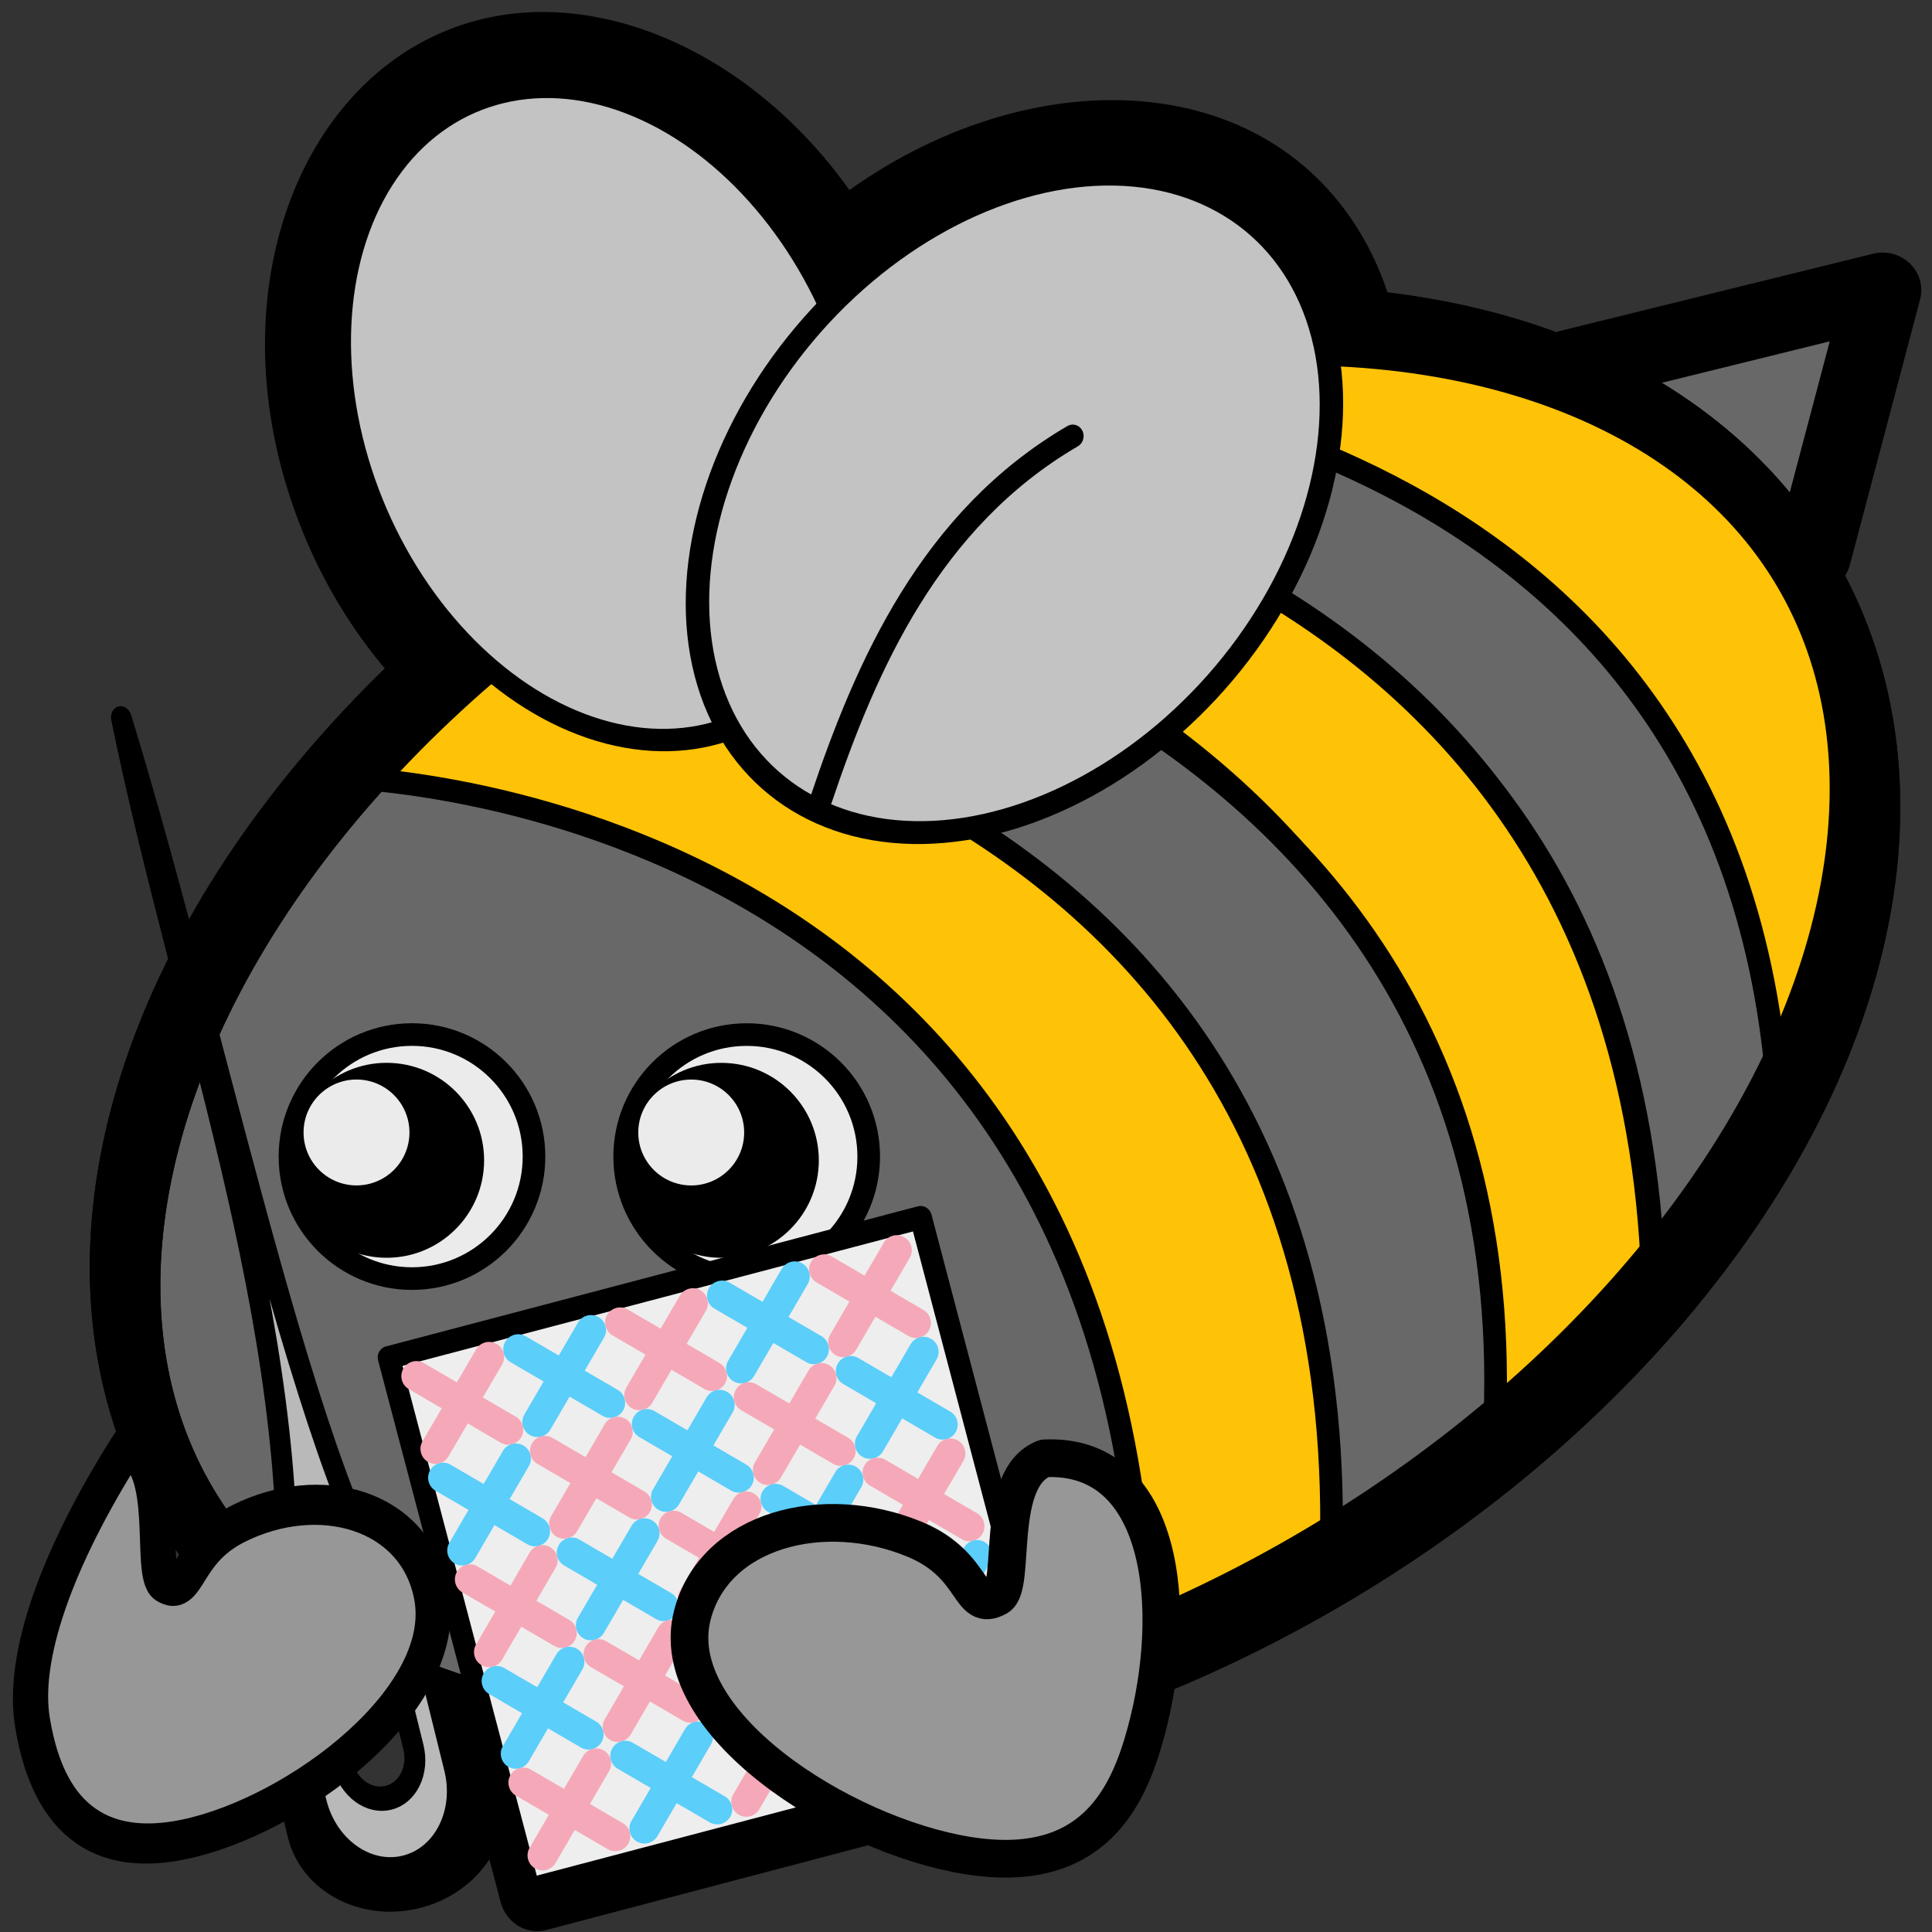 <?xml version="1.0" encoding="UTF-8" standalone="no"?>
<!DOCTYPE svg PUBLIC "-//W3C//DTD SVG 1.1//EN" "http://www.w3.org/Graphics/SVG/1.1/DTD/svg11.dtd">
<svg width="100%" height="100%" viewBox="0 0 256 256" version="1.1" xmlns="http://www.w3.org/2000/svg" xmlns:xlink="http://www.w3.org/1999/xlink" xml:space="preserve" xmlns:serif="http://www.serif.com/" style="fill-rule:evenodd;clip-rule:evenodd;stroke-linejoin:round;stroke-miterlimit:1.5;">
    <rect x="0" y="0" width="256" height="256" fill="#333333" stroke="none"/>
    <g transform="matrix(1,0,0,1,-281,-1967)">
        <g id="blobbee_cross_stitch" transform="matrix(1,0,0,1,281,1967)">
            <rect x="0" y="0" width="256" height="256" style="fill:none;"/>
            <g transform="matrix(0.839,-0.221,0.23,0.871,-777.981,-1561.41)">
                <rect x="412.91" y="2104.44" width="84.007" height="80.946" style="fill:none;stroke:black;stroke-width:11.31px;"/>
            </g>
            <g transform="matrix(1.123,-0.278,0.251,1.014,-881.028,-1864.94)">
                <path d="M337.875,2170.72L337.875,2157.29C349.729,2128.72 344.498,2096.13 346.016,2065.05C348.199,2098.24 345.291,2146.48 354.156,2157.46L354.156,2170.72C354.156,2175.21 350.509,2178.86 346.016,2178.86C341.523,2178.86 337.875,2175.21 337.875,2170.72Z" style="fill:none;stroke:black;stroke-width:9.08px;"/>
            </g>
            <g id="Sting" transform="matrix(0.783,0.14,-0.136,0.759,67.23,-21.11)">
                <path d="M189.771,56.854L238.765,34.355L235.05,81.388" style="fill:rgb(104,104,104);stroke:black;stroke-width:12.77px;stroke-linecap:round;"/>
            </g>
            <g id="Body" transform="matrix(0.994,-0.574,0.761,1.283,-120.17,92.605)">
                <ellipse cx="168.926" cy="110.515" rx="107.942" ry="55.376" style="fill:rgb(104,104,104);stroke:black;stroke-width:7.47px;stroke-linecap:round;"/>
            </g>
            <g id="Wings-outline" serif:id="Wings outline" transform="matrix(0.96,0.127,-0.127,0.96,7.569,-6.443)">
                <g transform="matrix(1.177,-0.575,0.651,1.214,-55.893,35.953)">
                    <path d="M87.433,14.046C105.289,14.046 121.064,31.835 121.064,54.906C121.064,78.317 104.954,96.336 86.833,96.336C68.977,96.336 53.202,78.546 53.202,55.475C53.202,32.064 69.312,14.046 87.433,14.046ZM87.133,21.55C72.762,21.55 61.095,36.624 61.095,55.191C61.095,73.758 72.762,88.832 87.133,88.832C101.504,88.832 113.171,73.758 113.171,55.191C113.171,36.624 101.504,21.55 87.133,21.55Z"/>
                </g>
                <g transform="matrix(1.243,0.685,-0.776,1.283,74.269,-72.812)">
                    <path d="M86.838,14.653C104.667,14.653 120.454,32.436 120.454,55.47C120.454,78.17 104.998,95.729 87.428,95.729C69.599,95.729 53.812,77.946 53.812,54.911C53.812,32.211 69.268,14.653 86.838,14.653ZM87.133,21.55C72.762,21.55 61.095,36.624 61.095,55.191C61.095,73.758 72.762,88.832 87.133,88.832C101.504,88.832 113.171,73.758 113.171,55.191C113.171,36.624 101.504,21.55 87.133,21.55Z"/>
                </g>
            </g>
            <g id="Stripes" transform="matrix(1,0,0,1,4.427,10.012)">
                <g transform="matrix(1,-7.43708e-18,-7.43708e-18,1,92.346,-63.841)">
                    <path d="M37.588,107.021C36.302,108.044 130.102,103.736 138.911,199.269C185.818,73.536 38.054,97.55 37.588,107.021Z" style="fill:rgb(254,194,7);stroke:black;stroke-width:3px;stroke-linecap:round;"/>
                </g>
                <g transform="matrix(1,-7.43708e-18,-7.43708e-18,1,73.491,-52.642)">
                    <path d="M157.766,189.064C152.141,96.884 58.714,94.709 59.225,91.972L24.408,104.867C24.408,104.867 137.219,103.115 141.236,211.738L154.889,190.72" style="fill:rgb(104,104,104);stroke:black;stroke-width:3px;stroke-linecap:round;"/>
                </g>
                <g transform="matrix(1,-7.43708e-18,-7.43708e-18,1,55.573,-39.821)">
                    <path d="M138.184,221.282L158.96,198.917C155.015,90.156 39.958,88.264 39.959,88.304L21.516,99.184C21.345,99.215 140.506,108.796 138.184,221.282Z" style="fill:rgb(254,194,7);stroke:black;stroke-width:3px;stroke-linecap:round;"/>
                </g>
                <g transform="matrix(1,-7.43708e-18,-7.43708e-18,1,25.979,-19.002)">
                    <path d="M52.67,78.448L32.777,93.969C32.777,93.969 147.14,105.355 145.924,216.369L167.401,201.973C175.368,91.857 51.46,79.379 49.702,80.764" style="fill:rgb(104,104,104);stroke:black;stroke-width:3px;stroke-linecap:round;"/>
                </g>
                <g transform="matrix(1,-7.43708e-18,-7.43708e-18,1,-0.424,-0.546)">
                    <path d="M54.907,77.629L39.992,93.485C39.992,93.485 145.269,94.435 147.67,208.921L172.327,197.913C176.533,83.454 58.325,78.845 54.907,77.629Z" style="fill:rgb(254,194,7);stroke:black;stroke-width:3px;stroke-linecap:round;"/>
                </g>
            </g>
            <g id="Eyes" transform="matrix(0.856,0.125,-0.125,0.856,31.248,6.453)">
                <g id="Face">
                    <g id="Eyes1" serif:id="Eyes">
                        <g id="Right-eye" serif:id="Right eye">
                            <g id="Right-eye1" serif:id="Right eye" transform="matrix(1.143,-0.167,0.167,1.143,-157.44,-795.193)">
                                <circle cx="103.071" cy="847.784" r="16.18" style="fill:rgb(235,235,235);stroke:black;stroke-width:3px;stroke-linecap:round;"/>
                            </g>
                            <g id="Right-pupil" serif:id="Right pupil" transform="matrix(1.679,-0.245,0.245,1.679,-282.572,-1240.44)">
                                <circle cx="103.071" cy="847.784" r="8.799"/>
                            </g>
                            <g id="Right-eye2" serif:id="Right eye" transform="matrix(0.496,-0.072,0.072,0.496,-19.155,-258.894)">
                                <circle cx="103.071" cy="847.784" r="16.18" style="fill:rgb(235,235,235);"/>
                            </g>
                        </g>
                        <g id="Left-eye" serif:id="Left eye" transform="matrix(1,7.37496e-18,-2.21882e-17,1,-50.731,7.403)">
                            <g id="Right-eye3" serif:id="Right eye" transform="matrix(1.143,-0.167,0.167,1.143,-157.44,-795.193)">
                                <circle cx="103.071" cy="847.784" r="16.18" style="fill:rgb(235,235,235);stroke:black;stroke-width:3px;stroke-linecap:round;"/>
                            </g>
                            <g id="Right-pupil1" serif:id="Right pupil" transform="matrix(1.679,-0.245,0.245,1.679,-282.572,-1240.44)">
                                <circle cx="103.071" cy="847.784" r="8.799"/>
                            </g>
                            <g id="Right-eye4" serif:id="Right eye" transform="matrix(0.496,-0.072,0.072,0.496,-19.155,-258.894)">
                                <circle cx="103.071" cy="847.784" r="16.18" style="fill:rgb(235,235,235);"/>
                            </g>
                        </g>
                    </g>
                </g>
            </g>
            <g id="Body-outline" serif:id="Body outline" transform="matrix(0.994,-0.574,0.761,1.283,-120.17,92.605)">
                <ellipse cx="168.926" cy="110.515" rx="107.942" ry="55.376" style="fill:none;stroke:black;stroke-width:7.47px;stroke-linecap:round;"/>
            </g>
            <g id="Wings" transform="matrix(0.96,0.127,-0.127,0.96,7.569,-6.443)">
                <g id="Back-wing" serif:id="Back wing" transform="matrix(1.177,-0.575,0.651,1.214,-55.893,35.953)">
                    <ellipse cx="87.133" cy="55.191" rx="26.038" ry="33.641" style="fill:rgb(195,195,195);stroke:black;stroke-width:2.26px;stroke-linecap:round;"/>
                </g>
                <g id="Front-wing" serif:id="Front wing" transform="matrix(0.947,0,0,0.999,5.868,0.314)">
                    <g id="Front-wing-main" serif:id="Front wing main" transform="matrix(1.313,0.686,-0.82,1.284,72.244,-73.198)">
                        <ellipse cx="87.133" cy="55.191" rx="26.038" ry="33.641" style="fill:rgb(195,195,195);stroke:black;stroke-width:2.17px;stroke-linecap:round;"/>
                    </g>
                    <path id="Front-wing-line" serif:id="Front wing line" d="M119.334,101.013C123.249,82.03 129.669,61.104 148.451,47.276" style="fill:none;stroke:black;stroke-width:3.18px;stroke-linecap:round;"/>
                </g>
            </g>
            <g transform="matrix(1.123,-0.278,0.331,1.338,-1056.02,-2571.66)">
                <path d="M337.875,2170.72L337.875,2157.29C349.729,2128.72 344.498,2096.13 346.016,2065.05C348.199,2098.24 345.291,2146.48 354.156,2157.46L354.156,2170.72C354.156,2175.21 350.509,2178.86 346.016,2178.86C341.523,2178.86 337.875,2175.21 337.875,2170.72ZM350.184,2161.63C350.184,2159.33 348.316,2157.46 346.016,2157.46C343.715,2157.46 341.847,2159.33 341.847,2161.63L341.847,2167.79C341.847,2170.09 343.715,2171.95 346.016,2171.95C348.316,2171.95 350.184,2170.09 350.184,2167.79L350.184,2161.63Z" style="fill:rgb(185,185,185);stroke:black;stroke-width:2.36px;"/>
            </g>
            <g transform="matrix(0.839,-0.221,0.221,0.839,-89.651,93.241)">
                <g transform="matrix(1,0,0,1.038,-281,-2046.39)">
                    <rect x="412.91" y="2104.44" width="84.007" height="80.946" style="fill:rgb(238,238,238);stroke:black;stroke-width:3.39px;"/>
                </g>
                <g>
                    <g transform="matrix(0.876,0.876,-0.759,0.759,1310.86,-1870.26)">
                        <path d="M482.145,2102.07L477.446,2102.07C476.423,2102.07 475.593,2101.11 475.593,2099.93C475.593,2098.75 476.423,2097.79 477.446,2097.79L482.145,2097.79L482.145,2092.36C482.145,2091.18 482.976,2090.22 483.999,2090.22C485.022,2090.22 485.852,2091.18 485.852,2092.36L485.852,2097.79L490.551,2097.79C491.574,2097.79 492.405,2098.75 492.405,2099.93C492.405,2101.11 491.574,2102.07 490.551,2102.07L485.852,2102.07L485.852,2107.5C485.852,2108.68 485.022,2109.64 483.999,2109.64C482.976,2109.64 482.145,2108.68 482.145,2107.5L482.145,2102.07Z" style="fill:rgb(245,169,184);"/>
                    </g>
                    <g transform="matrix(0.876,0.876,-0.759,0.759,1326.95,-1870.26)">
                        <path d="M482.145,2102.07L477.446,2102.07C476.423,2102.07 475.593,2101.11 475.593,2099.93C475.593,2098.75 476.423,2097.79 477.446,2097.79L482.145,2097.79L482.145,2092.36C482.145,2091.18 482.976,2090.22 483.999,2090.22C485.022,2090.22 485.852,2091.18 485.852,2092.36L485.852,2097.79L490.551,2097.79C491.574,2097.79 492.405,2098.75 492.405,2099.93C492.405,2101.11 491.574,2102.07 490.551,2102.07L485.852,2102.07L485.852,2107.5C485.852,2108.68 485.022,2109.64 483.999,2109.64C482.976,2109.64 482.145,2108.68 482.145,2107.5L482.145,2102.07Z" style="fill:rgb(91,206,250);"/>
                    </g>
                    <g transform="matrix(0.876,0.876,-0.759,0.759,1343.04,-1870.26)">
                        <path d="M482.145,2102.07L477.446,2102.07C476.423,2102.07 475.593,2101.11 475.593,2099.93C475.593,2098.75 476.423,2097.79 477.446,2097.79L482.145,2097.79L482.145,2092.36C482.145,2091.18 482.976,2090.22 483.999,2090.22C485.022,2090.22 485.852,2091.18 485.852,2092.36L485.852,2097.79L490.551,2097.79C491.574,2097.79 492.405,2098.75 492.405,2099.93C492.405,2101.11 491.574,2102.07 490.551,2102.07L485.852,2102.07L485.852,2107.5C485.852,2108.68 485.022,2109.64 483.999,2109.64C482.976,2109.64 482.145,2108.68 482.145,2107.5L482.145,2102.07Z" style="fill:rgb(245,169,184);"/>
                    </g>
                    <g transform="matrix(0.876,0.876,-0.759,0.759,1359.13,-1870.26)">
                        <path d="M482.145,2102.07L477.446,2102.07C476.423,2102.07 475.593,2101.11 475.593,2099.93C475.593,2098.75 476.423,2097.79 477.446,2097.79L482.145,2097.79L482.145,2092.36C482.145,2091.18 482.976,2090.22 483.999,2090.22C485.022,2090.22 485.852,2091.18 485.852,2092.36L485.852,2097.79L490.551,2097.79C491.574,2097.79 492.405,2098.75 492.405,2099.93C492.405,2101.11 491.574,2102.07 490.551,2102.07L485.852,2102.07L485.852,2107.5C485.852,2108.68 485.022,2109.64 483.999,2109.64C482.976,2109.64 482.145,2108.68 482.145,2107.5L482.145,2102.07Z" style="fill:rgb(91,206,250);"/>
                    </g>
                    <g transform="matrix(0.876,0.876,-0.759,0.759,1375.22,-1870.16)">
                        <path d="M482.145,2102.07L477.446,2102.07C476.423,2102.07 475.593,2101.11 475.593,2099.93C475.593,2098.75 476.423,2097.79 477.446,2097.79L482.145,2097.79L482.145,2092.36C482.145,2091.18 482.976,2090.22 483.999,2090.22C485.022,2090.22 485.852,2091.18 485.852,2092.36L485.852,2097.79L490.551,2097.79C491.574,2097.79 492.405,2098.75 492.405,2099.93C492.405,2101.11 491.574,2102.07 490.551,2102.07L485.852,2102.07L485.852,2107.5C485.852,2108.68 485.022,2109.64 483.999,2109.64C482.976,2109.64 482.145,2108.68 482.145,2107.5L482.145,2102.07Z" style="fill:rgb(245,169,184);"/>
                    </g>
                </g>
                <g transform="matrix(1,0,0,1,0,16.05)">
                    <g transform="matrix(0.876,0.876,-0.759,0.759,1310.86,-1870.26)">
                        <path d="M482.145,2102.07L477.446,2102.07C476.423,2102.07 475.593,2101.11 475.593,2099.93C475.593,2098.75 476.423,2097.79 477.446,2097.79L482.145,2097.79L482.145,2092.36C482.145,2091.18 482.976,2090.22 483.999,2090.22C485.022,2090.22 485.852,2091.18 485.852,2092.36L485.852,2097.79L490.551,2097.79C491.574,2097.79 492.405,2098.75 492.405,2099.93C492.405,2101.11 491.574,2102.07 490.551,2102.07L485.852,2102.07L485.852,2107.5C485.852,2108.68 485.022,2109.64 483.999,2109.64C482.976,2109.64 482.145,2108.68 482.145,2107.5L482.145,2102.07Z" style="fill:rgb(91,206,250);"/>
                    </g>
                    <g transform="matrix(0.876,0.876,-0.759,0.759,1326.95,-1870.26)">
                        <path d="M482.145,2102.07L477.446,2102.07C476.423,2102.07 475.593,2101.11 475.593,2099.93C475.593,2098.75 476.423,2097.79 477.446,2097.79L482.145,2097.79L482.145,2092.36C482.145,2091.18 482.976,2090.22 483.999,2090.22C485.022,2090.22 485.852,2091.18 485.852,2092.36L485.852,2097.79L490.551,2097.79C491.574,2097.79 492.405,2098.75 492.405,2099.93C492.405,2101.11 491.574,2102.07 490.551,2102.07L485.852,2102.07L485.852,2107.5C485.852,2108.68 485.022,2109.64 483.999,2109.64C482.976,2109.64 482.145,2108.68 482.145,2107.5L482.145,2102.07Z" style="fill:rgb(245,169,184);"/>
                    </g>
                    <g transform="matrix(0.876,0.876,-0.759,0.759,1343.04,-1870.26)">
                        <path d="M482.145,2102.07L477.446,2102.07C476.423,2102.07 475.593,2101.11 475.593,2099.93C475.593,2098.75 476.423,2097.79 477.446,2097.79L482.145,2097.79L482.145,2092.36C482.145,2091.18 482.976,2090.22 483.999,2090.22C485.022,2090.22 485.852,2091.18 485.852,2092.36L485.852,2097.79L490.551,2097.79C491.574,2097.79 492.405,2098.75 492.405,2099.93C492.405,2101.11 491.574,2102.07 490.551,2102.07L485.852,2102.07L485.852,2107.5C485.852,2108.68 485.022,2109.64 483.999,2109.64C482.976,2109.64 482.145,2108.68 482.145,2107.5L482.145,2102.07Z" style="fill:rgb(91,206,250);"/>
                    </g>
                    <g transform="matrix(0.876,0.876,-0.759,0.759,1359.13,-1870.26)">
                        <path d="M482.145,2102.07L477.446,2102.07C476.423,2102.07 475.593,2101.11 475.593,2099.93C475.593,2098.75 476.423,2097.79 477.446,2097.79L482.145,2097.79L482.145,2092.36C482.145,2091.18 482.976,2090.22 483.999,2090.22C485.022,2090.22 485.852,2091.18 485.852,2092.36L485.852,2097.79L490.551,2097.79C491.574,2097.79 492.405,2098.75 492.405,2099.93C492.405,2101.11 491.574,2102.07 490.551,2102.07L485.852,2102.07L485.852,2107.5C485.852,2108.68 485.022,2109.64 483.999,2109.64C482.976,2109.64 482.145,2108.68 482.145,2107.5L482.145,2102.07Z" style="fill:rgb(245,169,184);"/>
                    </g>
                    <g transform="matrix(0.876,0.876,-0.759,0.759,1375.22,-1870.16)">
                        <path d="M482.145,2102.07L477.446,2102.07C476.423,2102.07 475.593,2101.11 475.593,2099.93C475.593,2098.75 476.423,2097.79 477.446,2097.79L482.145,2097.79L482.145,2092.36C482.145,2091.18 482.976,2090.22 483.999,2090.22C485.022,2090.22 485.852,2091.18 485.852,2092.36L485.852,2097.79L490.551,2097.79C491.574,2097.79 492.405,2098.75 492.405,2099.93C492.405,2101.11 491.574,2102.07 490.551,2102.07L485.852,2102.07L485.852,2107.5C485.852,2108.68 485.022,2109.64 483.999,2109.64C482.976,2109.64 482.145,2108.68 482.145,2107.5L482.145,2102.07Z" style="fill:rgb(91,206,250);"/>
                    </g>
                </g>
                <g transform="matrix(1,0,0,1,0,32.1)">
                    <g transform="matrix(0.876,0.876,-0.759,0.759,1310.86,-1870.26)">
                        <path d="M482.145,2102.07L477.446,2102.07C476.423,2102.07 475.593,2101.11 475.593,2099.93C475.593,2098.75 476.423,2097.79 477.446,2097.79L482.145,2097.79L482.145,2092.36C482.145,2091.18 482.976,2090.22 483.999,2090.22C485.022,2090.22 485.852,2091.18 485.852,2092.36L485.852,2097.79L490.551,2097.79C491.574,2097.79 492.405,2098.75 492.405,2099.93C492.405,2101.11 491.574,2102.07 490.551,2102.07L485.852,2102.07L485.852,2107.5C485.852,2108.68 485.022,2109.64 483.999,2109.64C482.976,2109.64 482.145,2108.68 482.145,2107.5L482.145,2102.07Z" style="fill:rgb(245,169,184);"/>
                    </g>
                    <g transform="matrix(0.876,0.876,-0.759,0.759,1326.95,-1870.26)">
                        <path d="M482.145,2102.07L477.446,2102.07C476.423,2102.07 475.593,2101.11 475.593,2099.93C475.593,2098.75 476.423,2097.79 477.446,2097.79L482.145,2097.79L482.145,2092.36C482.145,2091.18 482.976,2090.22 483.999,2090.22C485.022,2090.22 485.852,2091.18 485.852,2092.36L485.852,2097.79L490.551,2097.79C491.574,2097.79 492.405,2098.75 492.405,2099.93C492.405,2101.11 491.574,2102.07 490.551,2102.07L485.852,2102.07L485.852,2107.5C485.852,2108.68 485.022,2109.64 483.999,2109.64C482.976,2109.64 482.145,2108.68 482.145,2107.5L482.145,2102.07Z" style="fill:rgb(91,206,250);"/>
                    </g>
                    <g transform="matrix(0.876,0.876,-0.759,0.759,1343.04,-1870.26)">
                        <path d="M482.145,2102.07L477.446,2102.07C476.423,2102.07 475.593,2101.11 475.593,2099.93C475.593,2098.75 476.423,2097.79 477.446,2097.79L482.145,2097.79L482.145,2092.36C482.145,2091.18 482.976,2090.22 483.999,2090.22C485.022,2090.22 485.852,2091.18 485.852,2092.36L485.852,2097.79L490.551,2097.79C491.574,2097.79 492.405,2098.75 492.405,2099.93C492.405,2101.11 491.574,2102.07 490.551,2102.07L485.852,2102.07L485.852,2107.5C485.852,2108.68 485.022,2109.64 483.999,2109.64C482.976,2109.64 482.145,2108.68 482.145,2107.5L482.145,2102.07Z" style="fill:rgb(245,169,184);"/>
                    </g>
                    <g transform="matrix(0.876,0.876,-0.759,0.759,1359.13,-1870.26)">
                        <path d="M482.145,2102.07L477.446,2102.07C476.423,2102.07 475.593,2101.11 475.593,2099.93C475.593,2098.75 476.423,2097.79 477.446,2097.79L482.145,2097.79L482.145,2092.36C482.145,2091.18 482.976,2090.22 483.999,2090.22C485.022,2090.22 485.852,2091.18 485.852,2092.36L485.852,2097.79L490.551,2097.79C491.574,2097.79 492.405,2098.75 492.405,2099.93C492.405,2101.11 491.574,2102.07 490.551,2102.07L485.852,2102.07L485.852,2107.5C485.852,2108.68 485.022,2109.64 483.999,2109.64C482.976,2109.64 482.145,2108.68 482.145,2107.5L482.145,2102.07Z" style="fill:rgb(91,206,250);"/>
                    </g>
                    <g transform="matrix(0.876,0.876,-0.759,0.759,1375.22,-1870.16)">
                        <path d="M482.145,2102.07L477.446,2102.07C476.423,2102.07 475.593,2101.11 475.593,2099.93C475.593,2098.75 476.423,2097.79 477.446,2097.79L482.145,2097.79L482.145,2092.36C482.145,2091.18 482.976,2090.22 483.999,2090.22C485.022,2090.22 485.852,2091.18 485.852,2092.36L485.852,2097.79L490.551,2097.79C491.574,2097.79 492.405,2098.75 492.405,2099.93C492.405,2101.11 491.574,2102.07 490.551,2102.07L485.852,2102.07L485.852,2107.5C485.852,2108.68 485.022,2109.64 483.999,2109.64C482.976,2109.64 482.145,2108.68 482.145,2107.5L482.145,2102.07Z" style="fill:rgb(245,169,184);"/>
                    </g>
                </g>
                <g transform="matrix(1,0,0,1,0,48.15)">
                    <g transform="matrix(0.876,0.876,-0.759,0.759,1310.86,-1870.26)">
                        <path d="M482.145,2102.07L477.446,2102.07C476.423,2102.07 475.593,2101.11 475.593,2099.93C475.593,2098.75 476.423,2097.79 477.446,2097.79L482.145,2097.79L482.145,2092.36C482.145,2091.18 482.976,2090.22 483.999,2090.22C485.022,2090.22 485.852,2091.18 485.852,2092.36L485.852,2097.79L490.551,2097.79C491.574,2097.79 492.405,2098.75 492.405,2099.93C492.405,2101.11 491.574,2102.07 490.551,2102.07L485.852,2102.07L485.852,2107.5C485.852,2108.68 485.022,2109.64 483.999,2109.64C482.976,2109.64 482.145,2108.68 482.145,2107.5L482.145,2102.07Z" style="fill:rgb(91,206,250);"/>
                    </g>
                    <g transform="matrix(0.876,0.876,-0.759,0.759,1326.95,-1870.26)">
                        <path d="M482.145,2102.07L477.446,2102.07C476.423,2102.07 475.593,2101.11 475.593,2099.93C475.593,2098.75 476.423,2097.79 477.446,2097.79L482.145,2097.79L482.145,2092.36C482.145,2091.18 482.976,2090.22 483.999,2090.22C485.022,2090.22 485.852,2091.18 485.852,2092.36L485.852,2097.79L490.551,2097.79C491.574,2097.79 492.405,2098.75 492.405,2099.93C492.405,2101.11 491.574,2102.07 490.551,2102.07L485.852,2102.07L485.852,2107.5C485.852,2108.68 485.022,2109.64 483.999,2109.64C482.976,2109.64 482.145,2108.68 482.145,2107.5L482.145,2102.07Z" style="fill:rgb(245,169,184);"/>
                    </g>
                    <g transform="matrix(0.876,0.876,-0.759,0.759,1343.04,-1870.26)">
                        <path d="M482.145,2102.07L477.446,2102.07C476.423,2102.07 475.593,2101.11 475.593,2099.93C475.593,2098.75 476.423,2097.79 477.446,2097.79L482.145,2097.79L482.145,2092.36C482.145,2091.18 482.976,2090.22 483.999,2090.22C485.022,2090.22 485.852,2091.18 485.852,2092.36L485.852,2097.79L490.551,2097.79C491.574,2097.79 492.405,2098.75 492.405,2099.93C492.405,2101.11 491.574,2102.07 490.551,2102.07L485.852,2102.07L485.852,2107.5C485.852,2108.68 485.022,2109.64 483.999,2109.64C482.976,2109.64 482.145,2108.68 482.145,2107.5L482.145,2102.07Z" style="fill:rgb(154,88,207);"/>
                    </g>
                    <g transform="matrix(0.876,0.876,-0.759,0.759,1359.13,-1870.26)">
                        <path d="M482.145,2102.07L477.446,2102.07C476.423,2102.07 475.593,2101.11 475.593,2099.93C475.593,2098.75 476.423,2097.79 477.446,2097.79L482.145,2097.79L482.145,2092.36C482.145,2091.18 482.976,2090.22 483.999,2090.22C485.022,2090.22 485.852,2091.18 485.852,2092.36L485.852,2097.79L490.551,2097.79C491.574,2097.79 492.405,2098.75 492.405,2099.93C492.405,2101.11 491.574,2102.07 490.551,2102.07L485.852,2102.07L485.852,2107.5C485.852,2108.68 485.022,2109.64 483.999,2109.64C482.976,2109.64 482.145,2108.68 482.145,2107.5L482.145,2102.07Z" style="fill:rgb(154,88,207);"/>
                    </g>
                    <g transform="matrix(0.876,0.876,-0.759,0.759,1375.22,-1870.16)">
                        <path d="M482.145,2102.07L477.446,2102.07C476.423,2102.07 475.593,2101.11 475.593,2099.93C475.593,2098.75 476.423,2097.79 477.446,2097.79L482.145,2097.79L482.145,2092.36C482.145,2091.18 482.976,2090.22 483.999,2090.22C485.022,2090.22 485.852,2091.18 485.852,2092.36L485.852,2097.79L490.551,2097.79C491.574,2097.79 492.405,2098.75 492.405,2099.93C492.405,2101.11 491.574,2102.07 490.551,2102.07L485.852,2102.07L485.852,2107.5C485.852,2108.68 485.022,2109.64 483.999,2109.64C482.976,2109.64 482.145,2108.68 482.145,2107.5L482.145,2102.07Z" style="fill:rgb(91,206,250);"/>
                    </g>
                </g>
                <g transform="matrix(1,0,0,1,0,64.199)">
                    <g transform="matrix(0.876,0.876,-0.759,0.759,1310.86,-1870.26)">
                        <path d="M482.145,2102.07L477.446,2102.07C476.423,2102.07 475.593,2101.11 475.593,2099.93C475.593,2098.75 476.423,2097.79 477.446,2097.79L482.145,2097.79L482.145,2092.36C482.145,2091.18 482.976,2090.22 483.999,2090.22C485.022,2090.22 485.852,2091.18 485.852,2092.36L485.852,2097.79L490.551,2097.79C491.574,2097.79 492.405,2098.75 492.405,2099.93C492.405,2101.11 491.574,2102.07 490.551,2102.07L485.852,2102.07L485.852,2107.5C485.852,2108.68 485.022,2109.64 483.999,2109.64C482.976,2109.64 482.145,2108.68 482.145,2107.5L482.145,2102.07Z" style="fill:rgb(245,169,184);"/>
                    </g>
                    <g transform="matrix(0.876,0.876,-0.759,0.759,1326.95,-1870.26)">
                        <path d="M482.145,2102.07L477.446,2102.07C476.423,2102.07 475.593,2101.11 475.593,2099.93C475.593,2098.75 476.423,2097.79 477.446,2097.79L482.145,2097.79L482.145,2092.36C482.145,2091.18 482.976,2090.22 483.999,2090.22C485.022,2090.22 485.852,2091.18 485.852,2092.36L485.852,2097.79L490.551,2097.79C491.574,2097.79 492.405,2098.75 492.405,2099.93C492.405,2101.11 491.574,2102.07 490.551,2102.07L485.852,2102.07L485.852,2107.5C485.852,2108.68 485.022,2109.64 483.999,2109.64C482.976,2109.64 482.145,2108.68 482.145,2107.5L482.145,2102.07Z" style="fill:rgb(91,206,250);"/>
                    </g>
                    <g transform="matrix(0.876,0.876,-0.759,0.759,1343.04,-1870.26)">
                        <path d="M482.145,2102.07L477.446,2102.07C476.423,2102.07 475.593,2101.11 475.593,2099.93C475.593,2098.75 476.423,2097.79 477.446,2097.79L482.145,2097.79L482.145,2092.36C482.145,2091.18 482.976,2090.22 483.999,2090.22C485.022,2090.22 485.852,2091.18 485.852,2092.36L485.852,2097.79L490.551,2097.79C491.574,2097.79 492.405,2098.75 492.405,2099.93C492.405,2101.11 491.574,2102.07 490.551,2102.07L485.852,2102.07L485.852,2107.5C485.852,2108.68 485.022,2109.64 483.999,2109.64C482.976,2109.64 482.145,2108.68 482.145,2107.5L482.145,2102.07Z" style="fill:rgb(245,169,184);"/>
                    </g>
                    <g transform="matrix(0.876,0.876,-0.759,0.759,1359.13,-1870.26)">
                        <path d="M482.145,2102.07L477.446,2102.07C476.423,2102.07 475.593,2101.11 475.593,2099.93C475.593,2098.75 476.423,2097.79 477.446,2097.79L482.145,2097.79L482.145,2092.36C482.145,2091.18 482.976,2090.22 483.999,2090.22C485.022,2090.22 485.852,2091.18 485.852,2092.36L485.852,2097.79L490.551,2097.79C491.574,2097.79 492.405,2098.75 492.405,2099.93C492.405,2101.11 491.574,2102.07 490.551,2102.07L485.852,2102.07L485.852,2107.5C485.852,2108.68 485.022,2109.64 483.999,2109.64C482.976,2109.64 482.145,2108.68 482.145,2107.5L482.145,2102.07Z" style="fill:rgb(154,88,207);"/>
                    </g>
                    <g transform="matrix(0.876,0.876,-0.759,0.759,1375.22,-1870.16)">
                        <path d="M482.145,2102.07L477.446,2102.07C476.423,2102.07 475.593,2101.11 475.593,2099.93C475.593,2098.75 476.423,2097.79 477.446,2097.79L482.145,2097.79L482.145,2092.36C482.145,2091.18 482.976,2090.22 483.999,2090.22C485.022,2090.22 485.852,2091.18 485.852,2092.36L485.852,2097.79L490.551,2097.79C491.574,2097.79 492.405,2098.75 492.405,2099.93C492.405,2101.11 491.574,2102.07 490.551,2102.07L485.852,2102.07L485.852,2107.5C485.852,2108.68 485.022,2109.64 483.999,2109.64C482.976,2109.64 482.145,2108.68 482.145,2107.5L482.145,2102.07Z" style="fill:rgb(154,88,207);"/>
                    </g>
                </g>
            </g>
            <g id="Arm" transform="matrix(-1.184,-0.238,-0.274,1.364,220.048,-44.742)">
                <path d="M126.361,195.324C131.632,207.227 133.182,217.035 130.643,222.887C128.104,228.739 123.003,235.183 111.72,230.967C100.281,226.693 85.917,212.804 90.545,203.32C94.217,195.795 104.937,195.209 112.743,200.468C118.04,204.037 116.287,208.38 119.358,207.391C121.378,206.74 121.255,196.139 126.361,195.324Z" style="fill:rgb(151,151,151);stroke:black;stroke-width:3.84px;stroke-linecap:round;"/>
            </g>
            <g id="Arm1" serif:id="Arm" transform="matrix(1.364,-0.274,0.274,1.364,-87.46,-38.562)">
                <path d="M126.361,195.324C137.518,197.031 136.207,211.795 130.643,222.887C127.783,228.589 123.003,235.183 111.72,230.967C100.281,226.693 85.917,212.804 90.545,203.32C94.217,195.795 104.937,195.209 112.743,200.468C118.04,204.037 116.287,208.38 119.358,207.391C121.378,206.74 121.255,196.139 126.361,195.324Z" style="fill:rgb(151,151,151);stroke:black;stroke-width:3.59px;stroke-linecap:round;"/>
            </g>
        </g>
    </g>
</svg>
